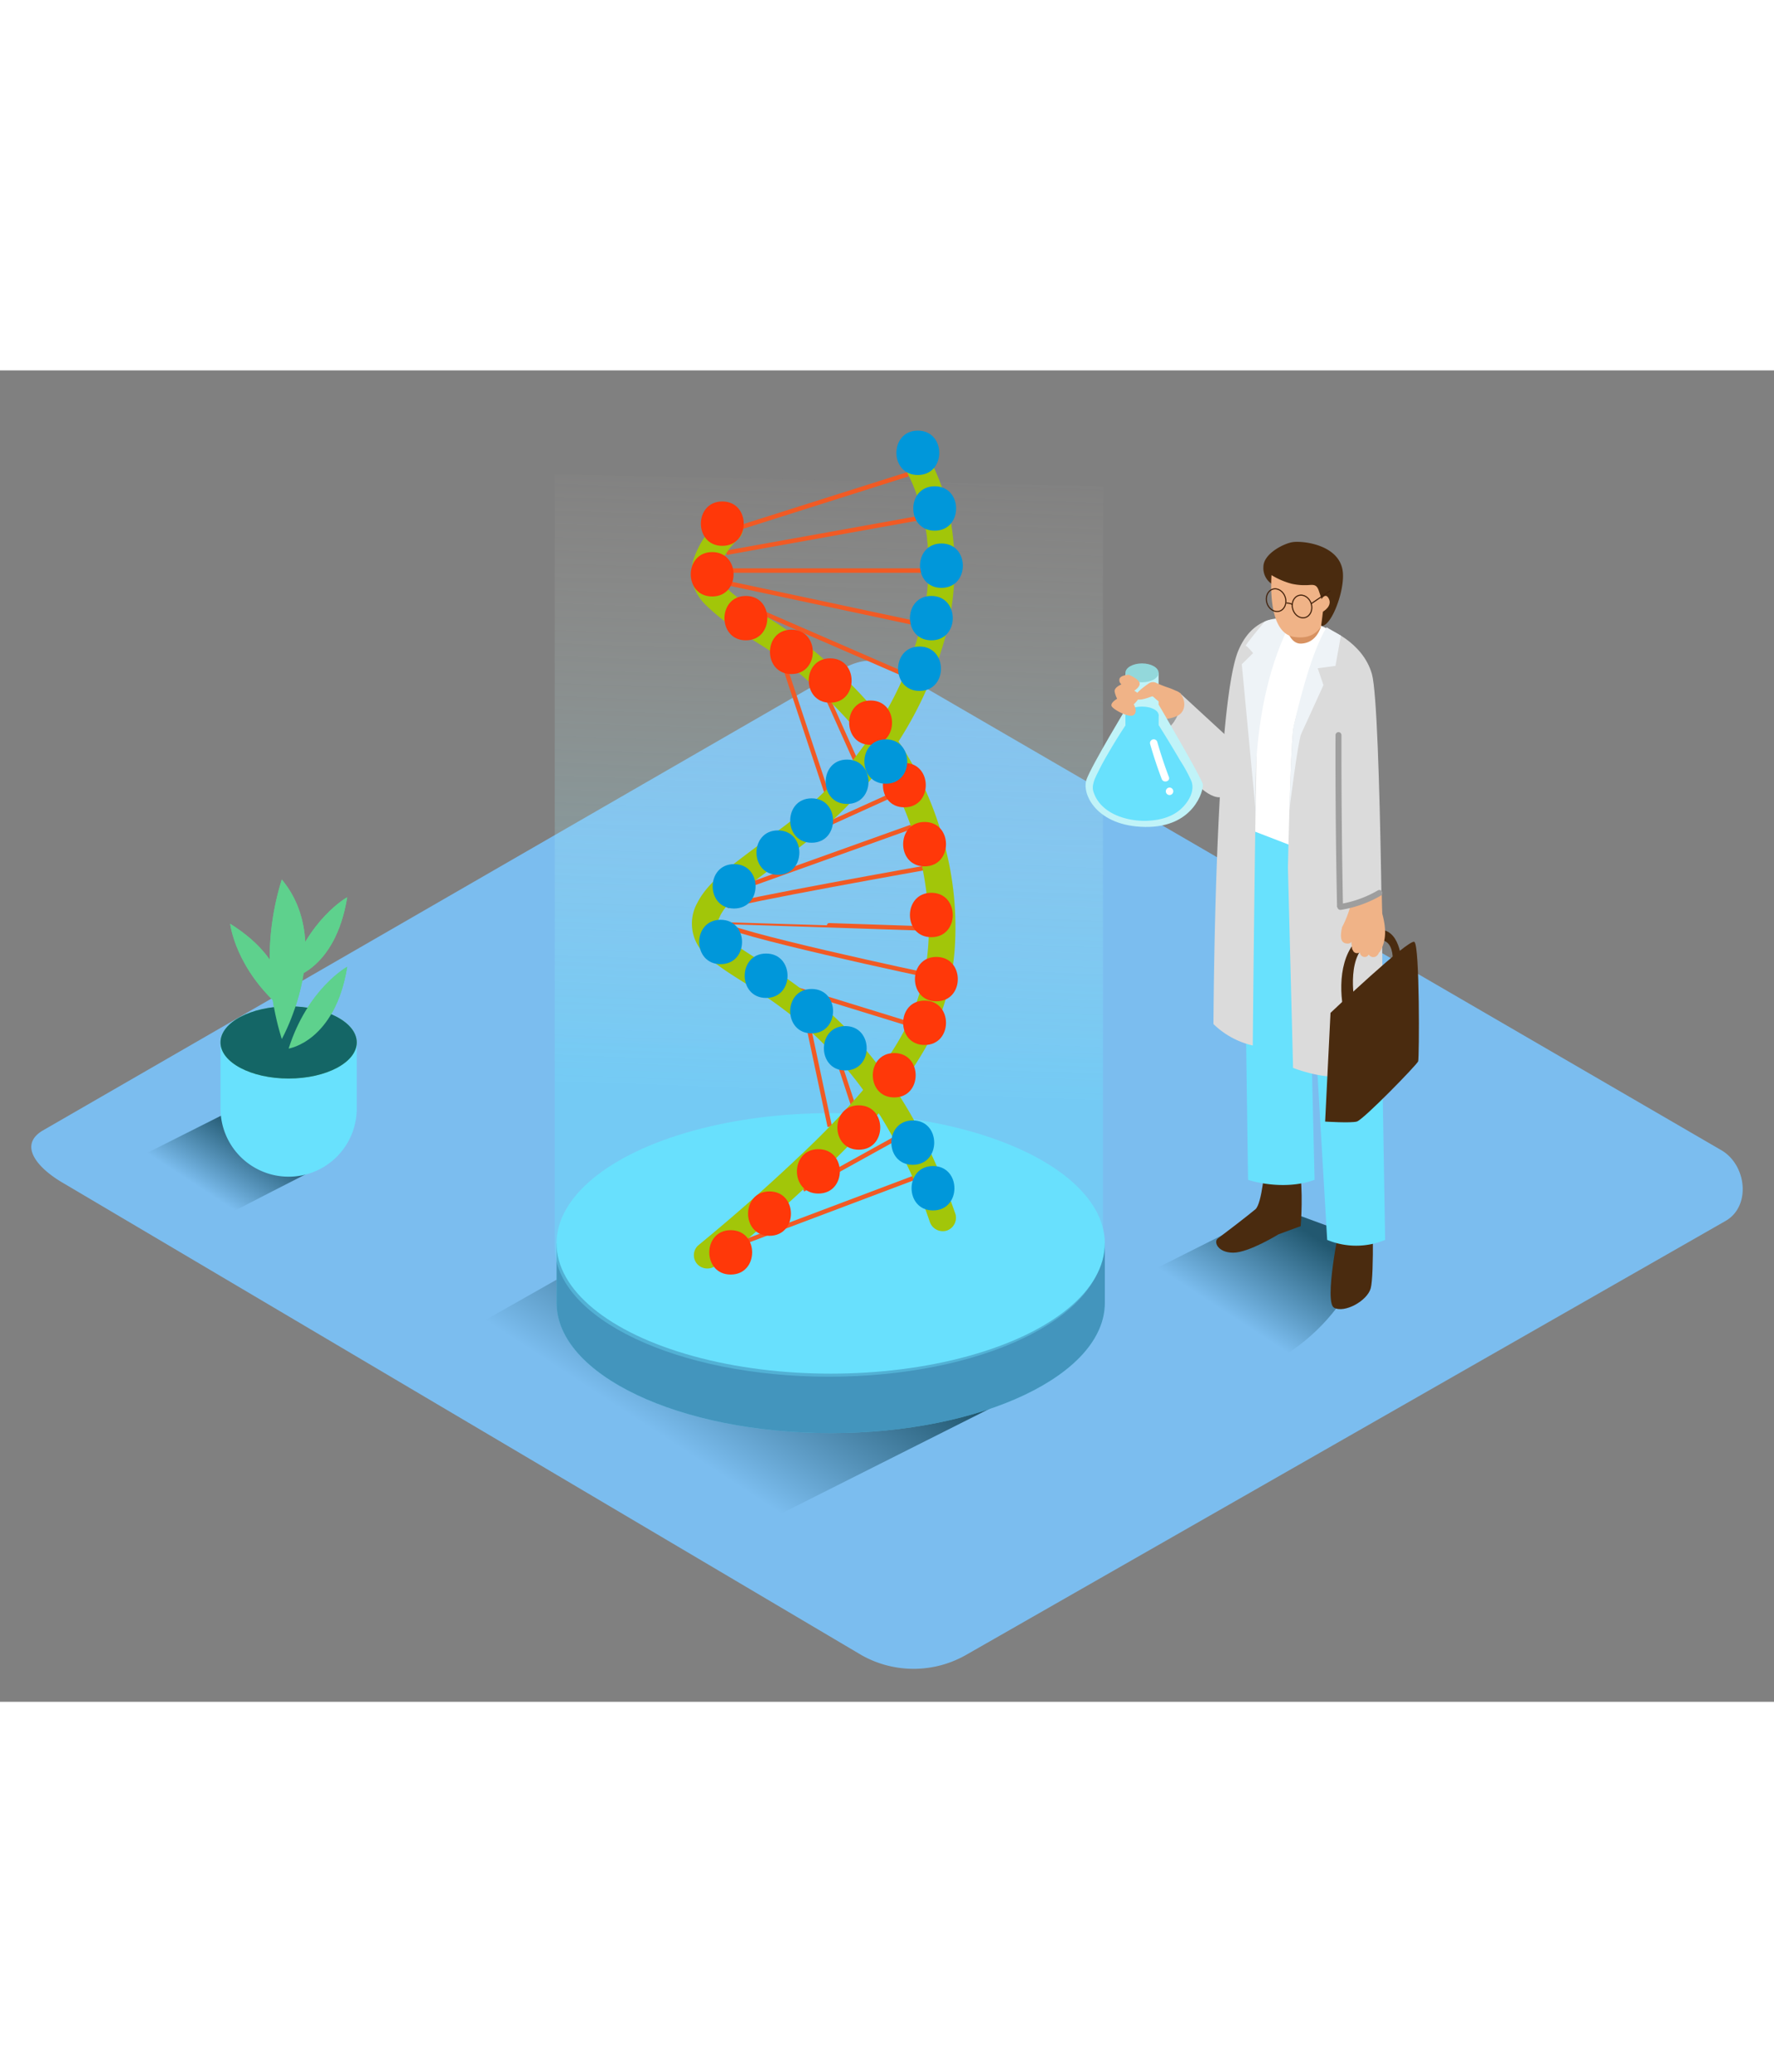 <svg id="Layer_2" data-name="Layer 2" xmlns="http://www.w3.org/2000/svg" xmlns:xlink="http://www.w3.org/1999/xlink" viewBox="0 0 400 300" data-imageid="architect-9" imageName="DNA" class="illustrations_image" style="width: 257px;"><rect x="0" y="0" width="400" height="300" fill="#808080" stroke="none"/><defs><linearGradient id="linear-gradient" x1="275.45" y1="211.99" x2="289.41" y2="190.64" gradientUnits="userSpaceOnUse"><stop offset="0.01" stop-color="#7bbdef"/><stop offset="1" stop-color="#225870"/></linearGradient><linearGradient id="linear-gradient-2" x1="46.6" y1="185.4" x2="55.96" y2="171.09" xlink:href="#linear-gradient"/><linearGradient id="linear-gradient-3" x1="153.9" y1="243.65" x2="177.81" y2="207.1" xlink:href="#linear-gradient"/><linearGradient id="linear-gradient-4" x1="190.11" y1="18.1" x2="185.06" y2="162.82" gradientUnits="userSpaceOnUse"><stop offset="0" stop-color="#ffeed9" stop-opacity="0"/><stop offset="1" stop-color="#68e1fd"/></linearGradient></defs><title>PP</title><path d="M194.28,289.5,14.56,183.29c-5.72-3.21-10.63-8.49-5.05-11.94l180.37-104c2.71-1.68,6.82-2.78,9.57-1.18L388.11,175.7c5.72,3.32,6.75,12.6,1,15.93L218,289.34A23.9,23.9,0,0,1,194.28,289.5Z" fill="#7bbdef"/><path d="M309.15,196.37,288,188.61l-34.11,17.16,28.54,20.29C291.14,221.62,302.81,214.86,309.15,196.37Z" fill="url(#linear-gradient)"/><path d="M74.43,178.36,51,167.35,27.42,179.22l21,12.44C57.07,187.21,65.72,182.73,74.43,178.36Z" fill="url(#linear-gradient-2)"/><polyline points="237.51 226.74 169.63 260.86 95.65 221.78 157.65 186.69" fill="url(#linear-gradient-3)"/><path d="M242.32,196.71c-10.25-9.48-31-16-55-16s-44.76,6.48-55,16H125.5V210.1c0,16.21,27.67,29.35,61.81,29.35s61.81-13.14,61.81-29.35V196.71Z" fill="#68e1fd" class="target-color"/><path d="M242.32,196.71c-10.25-9.48-31-16-55-16s-44.76,6.48-55,16H125.5V210.1c0,16.21,27.67,29.35,61.81,29.35s61.81-13.14,61.81-29.35V196.71Z" fill="#1b4075" opacity="0.47"/><ellipse cx="187.3" cy="196.71" rx="61.81" ry="29.35" fill="#68e1fd" class="target-color"/><path d="M125.08,23.4v174c0,16.21,27.67,29.35,61.81,29.35s61.81-13.14,61.81-29.35V26.11Z" opacity="0.38" fill="url(#linear-gradient-4)"/><line x1="164.46" y1="36.15" x2="204.73" y2="23.4" fill="none" stroke="#f15a24" stroke-miterlimit="10"/><line x1="163.79" y1="41.09" x2="210.36" y2="32.72" fill="none" stroke="#f15a24" stroke-miterlimit="10"/><line x1="162" y1="45.1" x2="211.92" y2="45.1" fill="none" stroke="#f15a24" stroke-miterlimit="10"/><line x1="162.55" y1="47.61" x2="210.36" y2="57.8" fill="none" stroke="#f15a24" stroke-miterlimit="10"/><line x1="170.23" y1="53.87" x2="207.49" y2="70.06" fill="none" stroke="#f15a24" stroke-miterlimit="10"/><line x1="176.41" y1="65.19" x2="186.96" y2="96.92" fill="none" stroke="#f15a24" stroke-miterlimit="10"/><line x1="183.5" y1="66.93" x2="193.93" y2="90.14" fill="none" stroke="#f15a24" stroke-miterlimit="10"/><line x1="180.63" y1="104.96" x2="204.73" y2="94.05" fill="none" stroke="#f15a24" stroke-miterlimit="10"/><line x1="169.23" y1="115.83" x2="207.49" y2="102.13" fill="none" stroke="#f15a24" stroke-miterlimit="10"/><path d="M163.83,120.85c.92-1,46.52-9.07,46.52-9.07" fill="none" stroke="#f15a24" stroke-miterlimit="10"/><path d="M211.92,125.86S162,124.19,162,124.22c.5,2.25,48.36,12.33,48.36,12.33" fill="none" stroke="#f15a24" stroke-miterlimit="10"/><line x1="170.23" y1="136.55" x2="207.49" y2="148.03" fill="none" stroke="#f15a24" stroke-miterlimit="10"/><line x1="181.68" y1="144.9" x2="187.09" y2="170.38" fill="none" stroke="#f15a24" stroke-miterlimit="10"/><line x1="186.96" y1="149.07" x2="192.68" y2="166.54" fill="none" stroke="#f15a24" stroke-miterlimit="10"/><line x1="181.09" y1="184.58" x2="204.73" y2="171.5" fill="none" stroke="#f15a24" stroke-miterlimit="10"/><line x1="167.82" y1="196.37" x2="207.49" y2="181.41" fill="none" stroke="#f15a24" stroke-miterlimit="10"/><path d="M162.3,33.58a21.53,21.53,0,0,0-5.86,8.82A10.58,10.58,0,0,0,156.2,48a11,11,0,0,0,3,4.92A47.48,47.48,0,0,0,168,59.61c1.52,1,3,1.9,4.55,2.88.68.44,1.36.89,2,1.36s1.45,1,1.83,1.34a110.67,110.67,0,0,1,16.4,15.44,70.34,70.34,0,0,1,11.36,18.75,71.49,71.49,0,0,1,5.19,23.44,50.37,50.37,0,0,1-3.52,21.89c-.19.46-.51,1.19-.89,2s-.78,1.58-1.19,2.36c-.84,1.56-1.74,3.08-2.71,4.56s-2,3-3.08,4.39l-.38.51-.11.15-.9,1.13q-.86,1.07-1.75,2.12a189.11,189.11,0,0,1-14.35,14.95c-7.31,6.94-14.9,13.6-22.68,20l-.42.35a3,3,0,0,0,0,4.28,3.1,3.1,0,0,0,4.28,0c6.65-5.43,13.12-11.1,19.43-16.92,5-4.61,9.91-9.33,14.49-14.36a92.85,92.85,0,0,0,13.19-17.69,54.38,54.38,0,0,0,6.5-21.79,71.87,71.87,0,0,0-2.45-24.59A75.79,75.79,0,0,0,203,84.22,91.65,91.65,0,0,0,187.94,67q-4.33-3.91-9-7.42c-2.78-2.08-5.8-3.82-8.71-5.7-.76-.49-1.51-1-2.25-1.5l-1-.73-.5-.37a1.78,1.78,0,0,1-.25-.19,21.23,21.23,0,0,1-3.66-3.47c.26.34,0-.06-.06-.11l-.28-.5c-.41-.74.07.29-.06-.17,0-.17-.08-.36-.14-.52-.16-.4,0,.45,0,0,0-.18,0-.36,0-.54s0-.36,0-.54c0-.35-.11.43,0-.14.08-.36.16-.73.28-1.08.06-.18.12-.36.19-.54.29-.85-.14.28.09-.21a17.11,17.11,0,0,1,1.24-2.18c.22-.33.45-.65.68-1-.28.37,0,0,.07-.07l.46-.55c.5-.57,1-1.12,1.58-1.65a3,3,0,0,0-4.28-4.28Z" fill="#a2c609"/><path d="M203.11,20.56a24.23,24.23,0,0,1,1.62,2.84q.35.69.67,1.39l.39.87c.08.19.3.61-.05-.13.11.23.2.48.29.72q.86,2.16,1.5,4.39a50.3,50.3,0,0,1,1.29,5.66c.08.47.15.95.22,1.43-.09-.65,0,.33,0,.37q.05.45.1.9.17,1.72.22,3.46a52.63,52.63,0,0,1-1.5,14.1A76.22,76.22,0,0,1,196,82.82a84.09,84.09,0,0,1-9,11,97.79,97.79,0,0,1-11.7,10c-3.51,2.63-7.07,5.19-10.51,7.91-2.87,2.27-5.86,4.91-7.55,8.23a9.57,9.57,0,0,0,1.14,11,19.7,19.7,0,0,0,3.33,2.93c2.87,2.15,6,3.94,9,5.9,1.95,1.27,3.87,2.59,5.74,4l1.47,1.11c.33.25-.61-.48-.12-.09l.43.34.86.69q1.64,1.32,3.22,2.72a85.9,85.9,0,0,1,6.45,6.38q1.72,1.89,3.32,3.87l.75.94c.07.08.57.73.13.16l.3.39q.92,1.2,1.79,2.44a110.28,110.28,0,0,1,12,22.11q1.38,3.42,2.57,6.91a3.1,3.1,0,0,0,3.72,2.11,3.06,3.06,0,0,0,2.11-3.72C210,174.37,202,159.4,190.13,147.58a96.58,96.58,0,0,0-13-10.75c-3.3-2.3-6.75-4.38-10.11-6.6-.66-.43-1.31-.88-1.94-1.34l-.4-.3c-.63-.46.51.42.12.09s-.54-.44-.81-.66a15.7,15.7,0,0,1-1.28-1.26,2.48,2.48,0,0,1-.24-.29s.44.71.06,0c-.1-.17-.21-.34-.31-.51s-.26-.81-.06-.1c0-.14-.09-.27-.13-.41s-.09-.41-.13-.62c.16.85,0,.1,0-.13s0-.34,0-.52c0,.82,0,.2,0,0s.2-.68.32-1c-.25.76.16-.31.26-.49a13.16,13.16,0,0,1,.74-1.19c.06-.09.55-.74.1-.16l.39-.48q.44-.53.92-1c.64-.68,1.32-1.32,2-1.94s1.32-1.13,2-1.68l.47-.37c.1-.08.73-.56.12-.09l1-.79q2.58-1.94,5.17-3.88c4.28-3.18,8.59-6.36,12.54-9.94a86.27,86.27,0,0,0,10.44-11.58,85.88,85.88,0,0,0,13.79-26.21,61.1,61.1,0,0,0,2.25-29.21,47,47,0,0,0-5.81-16c-.14-.22-.27-.45-.42-.66a3.11,3.11,0,0,0-4.14-1.09,3.05,3.05,0,0,0-1.09,4.14Z" fill="#a2c609"/><path d="M162.86,29.53c-6.43,0-6.45,10,0,10S169.3,29.53,162.86,29.53Z" fill="#ff3809"/><path d="M160.58,40.94c-6.43,0-6.45,10,0,10S167,40.94,160.58,40.94Z" fill="#ff3809"/><path d="M168.18,50.82c-6.43,0-6.45,10,0,10S174.62,50.82,168.18,50.82Z" fill="#ff3809"/><path d="M178.44,58.42c-6.43,0-6.45,10,0,10S184.89,58.42,178.44,58.42Z" fill="#ff3809"/><path d="M187.18,64.88c-6.43,0-6.45,10,0,10S193.63,64.88,187.18,64.88Z" fill="#ff3809"/><path d="M196.3,74.38c-6.43,0-6.45,10,0,10S202.75,74.38,196.3,74.38Z" fill="#ff3809"/><path d="M203.91,88.45c-6.43,0-6.45,10,0,10S210.35,88.45,203.91,88.45Z" fill="#ff3809"/><path d="M208.47,101.75c-6.43,0-6.45,10,0,10S214.91,101.75,208.47,101.75Z" fill="#ff3809"/><path d="M210,117.71c-6.43,0-6.45,10,0,10S216.43,117.71,210,117.71Z" fill="#ff3809"/><path d="M211.13,132.16c-6.43,0-6.45,10,0,10S217.57,132.16,211.13,132.16Z" fill="#ff3809"/><path d="M208.47,142c-6.43,0-6.45,10,0,10S214.91,142,208.47,142Z" fill="#ff3809"/><path d="M201.63,153.82c-6.43,0-6.45,10,0,10S208.07,153.82,201.63,153.82Z" fill="#ff3809"/><path d="M193.64,165.6c-6.43,0-6.45,10,0,10S200.09,165.6,193.64,165.6Z" fill="#ff3809"/><path d="M184.52,175.48c-6.43,0-6.45,10,0,10S191,175.48,184.52,175.48Z" fill="#ff3809"/><path d="M173.5,185c-6.43,0-6.45,10,0,10S179.95,185,173.5,185Z" fill="#ff3809"/><path d="M164.76,193.73c-6.43,0-6.45,10,0,10S171.2,193.73,164.76,193.73Z" fill="#ff3809"/><path d="M206.95,13.57c-6.43,0-6.45,10,0,10S213.39,13.57,206.95,13.57Z" fill="#0097da"/><path d="M210.75,26.11c-6.43,0-6.45,10,0,10S217.19,26.11,210.75,26.11Z" fill="#0097da"/><path d="M212.27,39c-6.43,0-6.45,10,0,10S218.71,39,212.27,39Z" fill="#0097da"/><path d="M210,50.82c-6.43,0-6.45,10,0,10S216.43,50.82,210,50.82Z" fill="#0097da"/><path d="M207.33,62.22c-6.43,0-6.45,10,0,10S213.77,62.22,207.33,62.22Z" fill="#0097da"/><path d="M191,87.69c-6.43,0-6.45,10,0,10S197.43,87.69,191,87.69Z" fill="#0097da"/><path d="M183,96.43c-6.43,0-6.45,10,0,10S189.45,96.43,183,96.43Z" fill="#0097da"/><path d="M175.4,103.65c-6.43,0-6.45,10,0,10S181.85,103.65,175.4,103.65Z" fill="#0097da"/><path d="M165.52,111.25c-6.43,0-6.45,10,0,10S172,111.25,165.52,111.25Z" fill="#0097da"/><path d="M162.48,123.79c-6.43,0-6.45,10,0,10S168.92,123.79,162.48,123.79Z" fill="#0097da"/><path d="M172.74,131.4c-6.43,0-6.45,10,0,10S179.18,131.4,172.74,131.4Z" fill="#0097da"/><path d="M183,139.38c-6.43,0-6.45,10,0,10S189.45,139.38,183,139.38Z" fill="#0097da"/><path d="M190.6,147.74c-6.43,0-6.45,10,0,10S197,147.74,190.6,147.74Z" fill="#0097da"/><path d="M205.81,169c-6.43,0-6.45,10,0,10S212.25,169,205.81,169Z" fill="#0097da"/><path d="M210.37,179.28c-6.43,0-6.45,10,0,10S216.81,179.28,210.37,179.28Z" fill="#0097da"/><path d="M199.73,83.13c-6.43,0-6.45,10,0,10S206.17,83.13,199.73,83.13Z" fill="#0097da"/><path d="M285.21,179.11s-.64,8.64-2.14,9.91-7.44,5.83-8.46,6.57-.05,3.21,3.46,3.21,10.21-4.14,10.21-4.14l5-1.84s.69-8.36-.37-13.52S285.21,179.11,285.21,179.11Z" fill="#4a2b0f"/><path d="M302,193.07s-3.49,16.84-1.2,18.13,7.47-1.49,8.27-4.38.5-20,0-20.13" fill="#4a2b0f"/><path d="M280.54,119.91l.87,62.48s7.71,2.62,15,0L295,123.23l4.25,72.69a17,17,0,0,0,13.07,0l-1.36-81.35-33.51-15Z" fill="#68e1fd" class="target-color"/><path d="M299.11,58.14s-5.76-3.19-11.06-1.64-5.52,25-5.6,26.52.56,20.92.56,20.92l8.29,3.19Z" fill="#fff"/><path d="M275.13,96.19c-5.13.39-14.58-14.66-14.58-14.66,5.24-2.78,5.48-8.84,5.48-8.84l12.91,11.88" fill="#dbdbdb"/><path d="M260.55,81.53S258.1,81,260,76.45s4.65-5,6-3.76S265.23,81.88,260.55,81.53Z" fill="#9e9e9e"/><path d="M291.32,56.05s-8.1-2.3-12.07,7c-5.38,12.54-5.64,84.24-5.64,84.24a18.8,18.8,0,0,0,8.86,4.83s.69-74,1.28-78.68C284.71,65.68,291.32,56.05,291.32,56.05Z" fill="#dbdbdb"/><path d="M285.13,56.63s-4.57,5.44-4.23,5.44,1.64,1.64,1.64,1.64L280,66.21l3.31,35s-2.41-25.46,8.07-45.12C291.34,56.12,286.85,55.58,285.13,56.63Z" fill="#eef3f7"/><path d="M299.11,58.14s8.12,2.83,10.23,10.29c2.18,7.69,2.52,85.07,2.52,85.88s-5.16,4-9.52,4.69-10.78-1.83-10.78-1.83L290.4,112s.55-25.94,1.16-30.88S299.11,58.14,299.11,58.14Z" fill="#dbdbdb"/><path d="M302.81,120.56q-.37-19.19-.34-38.38a.67.67,0,0,0-1.34,0q-.06,19.37.35,38.73Z" fill="#9e9e9e"/><path d="M300,144.77s17.67-16.79,18.91-16,1.11,26.17.86,26.91-12.39,13.21-13.85,13.58-7.13,0-7.13,0Z" fill="#4a2b0f"/><path d="M305.4,142.09s-2.09-11.27,4-13.39,4.45,6.58,4.45,6.58l2.12-2.5s-.5-8.66-6.89-6.36-7.34,10.74-6.28,17" fill="#4a2b0f"/><path d="M311.56,117.95a18.36,18.36,0,0,1-7,2.46,23.59,23.59,0,0,1-1.95,5.05c-.45,2-.5,3.86,1.51,3.67a.67.67,0,0,0,.56-.41c.06.54.12,1.07.19,1.61a.5.5,0,0,0,.15.27,1,1,0,0,0,1.14.7.89.89,0,0,0,.45-.17,1.13,1.13,0,0,0,.81,1,1,1,0,0,0,1.19-.52,1.23,1.23,0,0,0,1.56.48,1.56,1.56,0,0,0,.75-.91.62.62,0,0,0,.27-.25c1.56-2.7,1.26-5.65.48-8.52C311.61,120.89,311.59,119.42,311.56,117.95Z" fill="#f0b387"/><path d="M299.11,57.88l3.23,1.89-1.22,6.81-4,.53,1.29,3.8s-4.25,9.36-5,10.95S290.73,99,290.73,99s.47-16.83,1-19S295.23,64.28,299.11,57.88Z" fill="#eef3f7"/><path d="M310.66,117.18a25.11,25.11,0,0,1-8.65,3.08c-.85.14-.49,1.43.36,1.29a26.14,26.14,0,0,0,9-3.22A.67.67,0,0,0,310.66,117.18Z" fill="#9e9e9e"/><path d="M290.4,59s.84,2.63,2.94,2.56,3.68-1.37,4.51-3.78" fill="#d89261"/><path d="M287,48.27a4.29,4.29,0,0,1-2.13-4c0-3,4.69-5.31,6.62-5.58,2.49-.35,10.79.68,11.3,6.88.36,4.31-2.59,12-4.76,12" fill="#4a2b0f"/><path d="M298.42,53.33a27.9,27.9,0,0,0-.78-2.86q-.16-.48-.34-1c-.59-1.53-1.49-1.07-2.9-1.08a13,13,0,0,1-3.18-.32,17.15,17.15,0,0,1-4.52-1.94c-.21,3.32-.35,13.08,5.07,13.92,3.29.51,5.09-.79,6.09-2.35C298.07,56.28,298.24,54.8,298.42,53.33Z" fill="#f0b387"/><path d="M297.22,52.93s1.31-3.32,2.3-1.67c1.11,1.83-1.26,3.12-1.26,3.12" fill="#f0b387"/><ellipse cx="287.74" cy="51.77" rx="2.17" ry="2.59" transform="translate(-2.58 86.29) rotate(-16.98)" fill="none" stroke="#42210b" stroke-miterlimit="10" stroke-width="0.25"/><ellipse cx="293.58" cy="53.19" rx="2.17" ry="2.59" transform="translate(-2.74 88.06) rotate(-16.98)" fill="none" stroke="#42210b" stroke-miterlimit="10" stroke-width="0.25"/><line x1="295.65" y1="52.56" x2="299.95" y2="49.64" fill="none" stroke="#42210b" stroke-miterlimit="10" stroke-width="0.25"/><path d="M290.06,52.42s1,0,1.32.36" fill="none" stroke="#42210b" stroke-miterlimit="10" stroke-width="0.25"/><path d="M258.64,78.44s4.2.73,6.89-.64,1.34-5.65-.73-5.59a32.42,32.42,0,0,0-6.16,1.36" fill="#f0b387"/><path d="M254.15,75.75s-8,13.2-9.16,16.43,2.25,10.55,13.24,10.69,13.17-8.31,13-9.58-9.94-17.92-9.94-17.92" fill="#c0f3f8"/><path d="M253.76,68.15V80s-8,12.13-7.37,14.44,3.63,6.39,11.84,6.45c9.15.06,10.68-6.83,10.68-7.41s-7.67-13.57-7.67-13.57V68.15" fill="#c0f3f8"/><ellipse cx="257.5" cy="68.15" rx="3.74" ry="2.13" fill="#93d8db"/><path d="M261.25,79.95V77.6c-2.16-1.58-5.67-1.8-7.49.16V80c-1.2,1.82-2.36,3.67-3.46,5.55-.89,1.5-1.75,3-2.53,4.59-.68,1.38-1.72,3.16-1.24,4.73,1.46,4.76,6.95,6.59,11.41,6.62,2.92,0,6-.61,8.26-2.6,1.69-1.5,3.31-4.07,2.42-6.38a33.9,33.9,0,0,0-2.53-4.62c-1.55-2.67-3.17-5.31-4.81-7.93Z" fill="#68e1fd" class="target-color"/><ellipse cx="257.5" cy="77.67" rx="3.74" ry="1.92" fill="#68e1fd" class="target-color"/><path d="M263.56,91.61q-1.47-3.88-2.61-7.87a.84.84,0,0,0-1.62.45q1.14,4,2.61,7.87C262.31,93.06,263.94,92.63,263.56,91.61Z" fill="#fff"/><path d="M263.71,94a.84.84,0,0,0,0,1.68A.84.84,0,0,0,263.71,94Z" fill="#fff"/><path d="M254.5,68.57s-1.85.11-2.07.92a1.16,1.16,0,0,0,.44,1.25s-1.8.71-1.52,1.74a6.77,6.77,0,0,0,.54,1.51s-1.58.89-1.25,1.65,4,2.77,5,2,0-2.39,0-2.39,1.47-1.39,1.25-2-1.14-1.07-1.14-1.07,1.58-1,1.16-1.9S254.5,68.57,254.5,68.57Z" fill="#f0b387"/><path d="M263.6,71.54a26.75,26.75,0,0,1-3-1.18,1.6,1.6,0,0,0-1.54.15c-1.23.84-3.51,2.54-3.07,3.28.61,1,3.34-.25,3.8-.34s1.68,2.35,5.1,2c0,0,1.81-2.25,1.25-2.72A14.35,14.35,0,0,0,263.6,71.54Z" fill="#f0b387"/><path d="M66.5,156.88c5-.43,10.25-1.94,13.94-5.36v14.8a15.36,15.36,0,0,1-15.36,15.36h0a15.36,15.36,0,0,1-15.36-15.36V151.27C55,153.41,60.9,157.36,66.5,156.88Z" fill="#68e1fd" class="target-color"/><ellipse cx="65.08" cy="151.42" rx="15.36" ry="8.14" fill="#5ed18d"/><path d="M65.08,152.81s10.45-1.54,13.21-18.43C78.29,134.37,69.38,139.29,65.08,152.81Z" fill="#5ed18d"/><path d="M63.54,150.66s12-21.51,0-35.94A60.25,60.25,0,0,0,63.54,150.66Z" fill="#5ed18d"/><path d="M65.08,137.14s10.45-1.54,13.21-18.43C78.29,118.7,69.38,123.62,65.08,137.14Z" fill="#5ed18d"/><path d="M63.81,144s2.62-10.23-11.9-19.3C51.91,124.72,53,134.84,63.81,144Z" fill="#5ed18d"/><ellipse cx="65.08" cy="151.42" rx="15.36" ry="8.14" fill="#146666"/><path d="M65.08,152.81s10.45-1.54,13.21-18.43C78.29,134.37,69.38,139.29,65.08,152.81Z" fill="#5ed18d"/><path d="M63.54,150.66s12-21.51,0-35.94A60.25,60.25,0,0,0,63.54,150.66Z" fill="#5ed18d"/><path d="M65.08,137.14s10.45-1.54,13.21-18.43C78.29,118.7,69.38,123.62,65.08,137.14Z" fill="#5ed18d"/><path d="M63.81,144s2.62-10.23-11.9-19.3C51.91,124.72,53,134.84,63.81,144Z" fill="#5ed18d"/></svg>